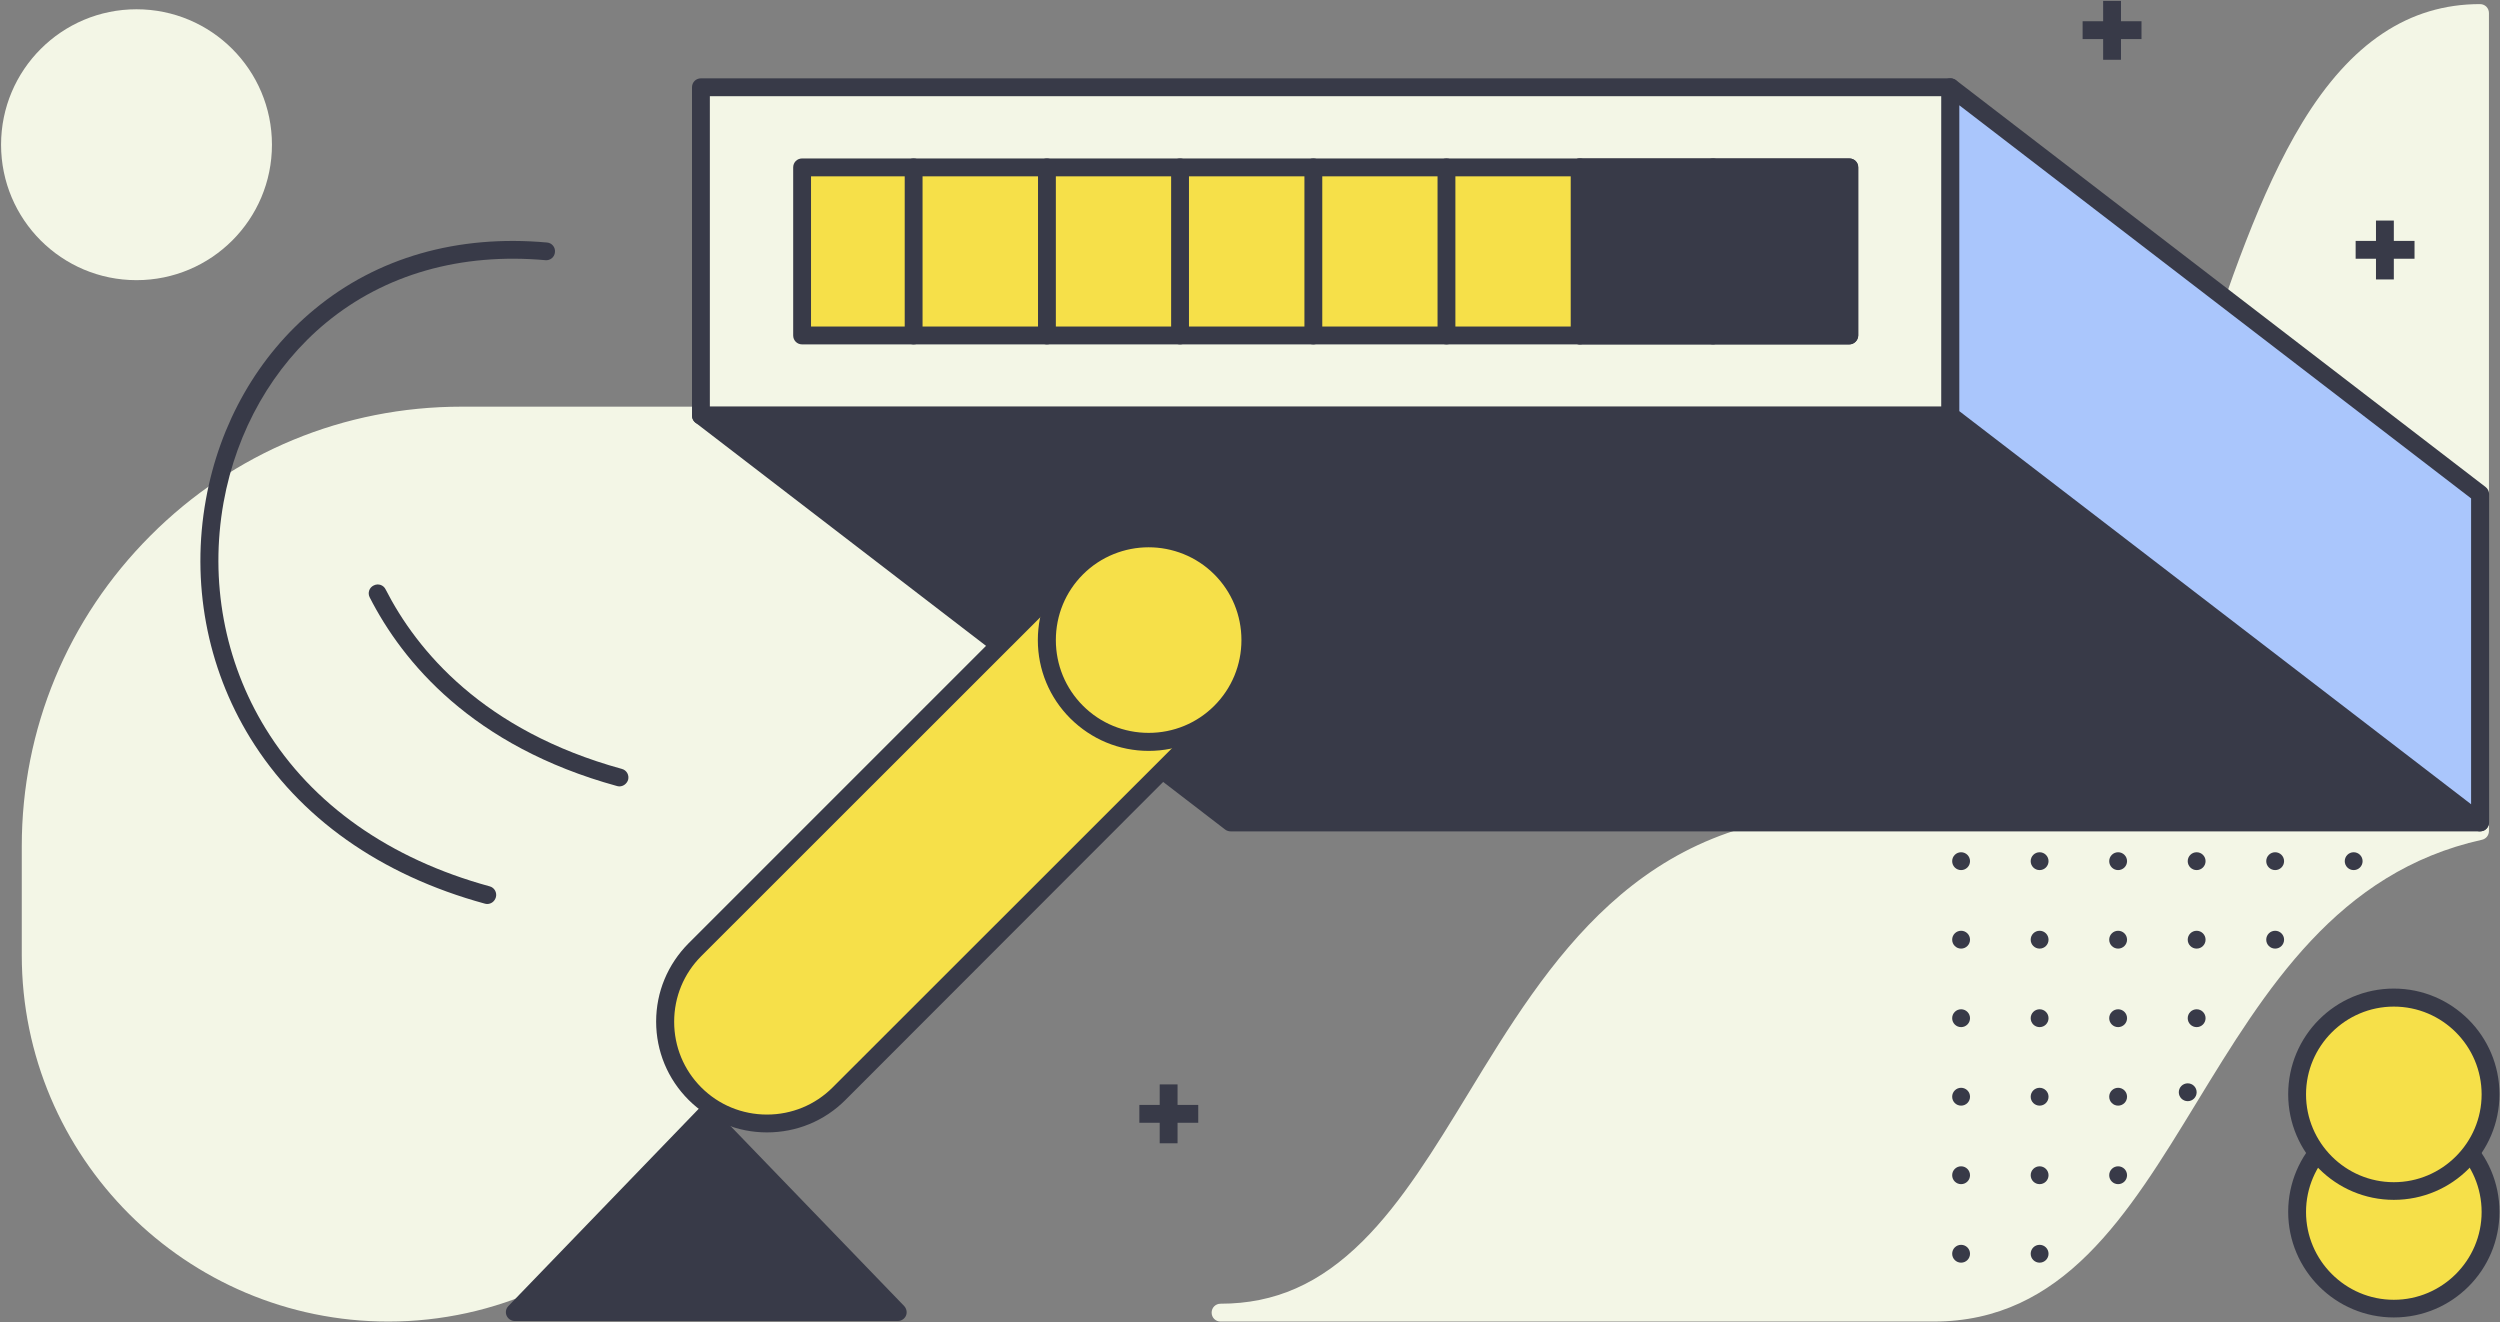 <?xml version="1.0" encoding="UTF-8"?>
<svg width="1401px" height="741px" viewBox="0 0 1401 741" version="1.1" xmlns="http://www.w3.org/2000/svg" xmlns:xlink="http://www.w3.org/1999/xlink">
    <rect x="0" y="0" width="1401" height="741" fill="#808080" stroke="none"/>
    <!-- Generator: Sketch 59.1 (86144) - https://sketch.com -->
    <title>abstract-downloading</title>
    <desc>Created with Sketch.</desc>
    <g id="Page-1" stroke="none" stroke-width="1" fill="none" fill-rule="evenodd">
        <g id="abstract-downloading" transform="translate(-258, -172)">
            <g id="Group" transform="translate(258, 172)">
                <path d="M1389.8,2.3 C1350,2.3 1317.4,24 1290.2,68.7 C1266.4,107.9 1249.2,159.3 1231,213.9 C1191.2,332.9 1150,455.9 1036.3,455.9 C918.5,455.9 867.6,539.2 822.8,612.8 C803.7,644.1 785.7,673.6 763.8,695.4 C739.7,719.4 714.4,730.6 684,730.6 C681.2,730.6 679,732.8 679,735.6 C679,738.4 681.2,740.6 684,740.6 L1083.6,740.6 C1156.1,740.6 1192.4,681.1 1230.9,618 C1269.7,554.4 1309.9,488.6 1390.9,470.6 C1393.2,470.1 1394.8,468.1 1394.8,465.7 L1394.8,7.3 C1394.8,4.5 1392.6,2.3 1389.8,2.3 Z" id="Path" fill="#F3F6E6" fill-rule="nonzero"></path>
                <circle id="Oval" fill="#383A48" fill-rule="nonzero" cx="1319" cy="482.6" r="5"></circle>
                <circle id="Oval" fill="#383A48" fill-rule="nonzero" cx="1275" cy="482.6" r="5"></circle>
                <circle id="Oval" fill="#383A48" fill-rule="nonzero" cx="1275" cy="526.6" r="5"></circle>
                <circle id="Oval" fill="#383A48" fill-rule="nonzero" cx="1231" cy="482.6" r="5"></circle>
                <circle id="Oval" fill="#383A48" fill-rule="nonzero" cx="1231" cy="526.6" r="5"></circle>
                <circle id="Oval" fill="#383A48" fill-rule="nonzero" cx="1231" cy="570.6" r="5"></circle>
                <circle id="Oval" fill="#383A48" fill-rule="nonzero" cx="1226" cy="612.1" r="5"></circle>
                <circle id="Oval" fill="#383A48" fill-rule="nonzero" cx="1187" cy="482.6" r="5"></circle>
                <circle id="Oval" fill="#383A48" fill-rule="nonzero" cx="1187" cy="526.6" r="5"></circle>
                <circle id="Oval" fill="#383A48" fill-rule="nonzero" cx="1187" cy="570.6" r="5"></circle>
                <circle id="Oval" fill="#383A48" fill-rule="nonzero" cx="1187" cy="614.6" r="5"></circle>
                <circle id="Oval" fill="#383A48" fill-rule="nonzero" cx="1187" cy="658.6" r="5"></circle>
                <circle id="Oval" fill="#383A48" fill-rule="nonzero" cx="1143" cy="482.6" r="5"></circle>
                <circle id="Oval" fill="#383A48" fill-rule="nonzero" cx="1143" cy="526.6" r="5"></circle>
                <circle id="Oval" fill="#383A48" fill-rule="nonzero" cx="1143" cy="570.6" r="5"></circle>
                <circle id="Oval" fill="#383A48" fill-rule="nonzero" cx="1143" cy="614.6" r="5"></circle>
                <circle id="Oval" fill="#383A48" fill-rule="nonzero" cx="1143" cy="658.6" r="5"></circle>
                <circle id="Oval" fill="#383A48" fill-rule="nonzero" cx="1143" cy="702.6" r="5"></circle>
                <circle id="Oval" fill="#383A48" fill-rule="nonzero" cx="1099" cy="482.6" r="5"></circle>
                <circle id="Oval" fill="#383A48" fill-rule="nonzero" cx="1099" cy="526.6" r="5"></circle>
                <circle id="Oval" fill="#383A48" fill-rule="nonzero" cx="1099" cy="570.6" r="5"></circle>
                <circle id="Oval" fill="#383A48" fill-rule="nonzero" cx="1099" cy="614.6" r="5"></circle>
                <circle id="Oval" fill="#383A48" fill-rule="nonzero" cx="1099" cy="658.6" r="5"></circle>
                <circle id="Oval" fill="#383A48" fill-rule="nonzero" cx="1099" cy="702.6" r="5"></circle>
                <path d="M747.4,230.8 C746.6,229 744.8,227.9 742.9,227.9 L258.6,227.9 C192.8,227.9 130.9,253.5 84.4,300.1 C37.9,346.6 12.2,408.5 12.2,474.3 L12.2,535.2 C12.2,648.5 104.3,740.6 217.6,740.6 C277.4,740.6 334.1,714.6 373.1,669.3 L746.7,236.2 C748,234.7 748.3,232.6 747.4,230.8 Z" id="Path" fill="#F3F6E6" fill-rule="nonzero"></path>
                <g transform="translate(1167, 0)">
                    <rect id="Rectangle" fill="#383A48" fill-rule="nonzero" x="11.6" y="0.5" width="10" height="33"></rect>
                    <g transform="translate(0, 11)">
                        <line x1="0.1" y1="5.9" x2="33.1" y2="5.9" id="Path"></line>
                        <rect id="Rectangle" fill="#383A48" fill-rule="nonzero" x="0.1" y="0.9" width="33" height="10"></rect>
                    </g>
                </g>
                <g transform="translate(1320, 123)">
                    <rect id="Rectangle" fill="#383A48" fill-rule="nonzero" x="11.5" y="0.6" width="10" height="33"></rect>
                    <g transform="translate(0, 12)">
                        <line x1="0.1" y1="5" x2="33" y2="5" id="Path"></line>
                        <rect id="Rectangle" fill="#383A48" fill-rule="nonzero" x="0.1" y="0" width="33" height="10"></rect>
                    </g>
                </g>
                <g transform="translate(638, 607)">
                    <rect id="Rectangle" fill="#383A48" fill-rule="nonzero" x="11.9" y="0.7" width="10" height="33"></rect>
                    <g transform="translate(0, 12)">
                        <line x1="0.5" y1="5.2" x2="33.4" y2="5.2" id="Path"></line>
                        <rect id="Rectangle" fill="#383A48" fill-rule="nonzero" x="0.5" y="0.2" width="33" height="10"></rect>
                    </g>
                </g>
                <g transform="translate(387, 43)" fill-rule="nonzero">
                    <g>
                        <rect id="Rectangle" fill="#F3F6E6" x="5.8" y="5.9" width="700.3" height="184"></rect>
                        <path d="M706,194.9 L5.8,194.9 C3,194.9 0.8,192.7 0.8,189.9 L0.8,5.9 C0.8,3.1 3,0.9 5.8,0.9 L706,0.9 C708.8,0.9 711,3.1 711,5.9 L711,189.9 C711,192.6 708.8,194.9 706,194.9 Z M10.8,184.9 L701,184.9 L701,10.9 L10.8,10.9 L10.8,184.9 Z" id="Shape" fill="#383A48"></path>
                    </g>
                    <g transform="translate(0, 184)" fill="#383A48">
                        <polygon id="Path" points="1002.8 233.9 706 5.9 5.8 5.9 302.6 233.9"></polygon>
                        <path d="M1002.8,238.9 L302.6,238.9 C301.5,238.9 300.4,238.5 299.6,237.9 L2.8,9.9 C1.1,8.6 0.4,6.4 1.1,4.3 C1.8,2.3 3.7,0.9 5.8,0.9 L706,0.9 C707.1,0.9 708.2,1.3 709,1.9 L1005.8,229.9 C1007.5,231.2 1008.2,233.4 1007.5,235.5 C1006.8,237.6 1005,238.9 1002.8,238.9 Z M304.3,228.9 L988.1,228.9 L704.3,10.9 L20.5,10.9 L304.3,228.9 Z" id="Shape"></path>
                    </g>
                    <g transform="translate(701, 0)">
                        <polygon id="Path" fill="#AAC6FC" points="5 5.9 301.8 233.9 301.8 417.9 5 189.9"></polygon>
                        <path d="M301.8,422.9 C300.7,422.9 299.6,422.5 298.8,421.9 L2,193.9 C0.8,193 0,191.5 0,189.9 L0,5.9 C0,4 1.1,2.3 2.8,1.4 C4.5,0.6 6.5,0.8 8.1,1.9 L304.9,229.9 C306.1,230.8 306.9,232.3 306.9,233.9 L306.9,417.9 C306.9,419.8 305.8,421.5 304.1,422.4 C303.3,422.7 302.6,422.9 301.8,422.9 Z M10,187.4 L296.8,407.7 L296.8,236.3 L10,16 L10,187.4 Z" id="Shape" fill="#383A48"></path>
                    </g>
                    <g transform="translate(57, 45)">
                        <g>
                            <rect id="Rectangle" fill="#F6E049" x="5.5" y="5.8" width="586.9" height="94.2"></rect>
                            <path d="M592.3,105 L5.5,105 C2.7,105 0.5,102.8 0.5,100 L0.5,5.8 C0.5,3 2.7,0.8 5.5,0.8 L592.4,0.8 C595.2,0.8 597.4,3 597.4,5.8 L597.4,100 C597.3,102.7 595.1,105 592.3,105 Z M10.5,95 L587.4,95 L587.4,10.8 L10.5,10.8 L10.5,95 Z" id="Shape" fill="#383A48"></path>
                        </g>
                        <g transform="translate(436, 0)" fill="#383A48">
                            <rect id="Rectangle" x="5.3" y="5.8" width="151" height="94.2"></rect>
                            <path d="M156.3,105 L5.3,105 C2.5,105 0.3,102.8 0.3,100 L0.3,5.8 C0.3,3 2.5,0.8 5.3,0.8 L156.3,0.8 C159.1,0.8 161.3,3 161.3,5.8 L161.3,100 C161.3,102.7 159.1,105 156.3,105 Z M10.3,95 L151.3,95 L151.3,10.8 L10.3,10.8 L10.3,95 Z" id="Shape"></path>
                        </g>
                        <path d="M68,105 C65.2,105 63,102.8 63,100 L63,5.8 C63,3 65.2,0.8 68,0.8 C70.8,0.8 73,3 73,5.8 L73,100 C73,102.7 70.8,105 68,105 Z" id="Path" fill="#383A48"></path>
                        <path d="M142.7,105 C139.9,105 137.7,102.8 137.7,100 L137.7,5.8 C137.7,3 139.9,0.8 142.7,0.8 C145.5,0.8 147.7,3 147.7,5.8 L147.7,100 C147.7,102.7 145.4,105 142.7,105 Z" id="Path" fill="#383A48"></path>
                        <path d="M217.3,105 C214.5,105 212.3,102.8 212.3,100 L212.3,5.8 C212.3,3 214.5,0.8 217.3,0.8 C220.1,0.8 222.3,3 222.3,5.8 L222.3,100 C222.3,102.7 220.1,105 217.3,105 Z" id="Path" fill="#383A48"></path>
                        <path d="M292,105 C289.2,105 287,102.8 287,100 L287,5.8 C287,3 289.2,0.8 292,0.8 C294.8,0.8 297,3 297,5.8 L297,100 C297,102.7 294.7,105 292,105 Z" id="Path" fill="#383A48"></path>
                        <path d="M366.6,105 C363.8,105 361.6,102.8 361.6,100 L361.6,5.8 C361.6,3 363.8,0.8 366.6,0.8 C369.4,0.8 371.6,3 371.6,5.8 L371.6,100 C371.6,102.7 369.4,105 366.6,105 Z" id="Path" fill="#383A48"></path>
                        <path d="M441.3,105 C438.5,105 436.3,102.8 436.3,100 L436.3,5.8 C436.3,3 438.5,0.8 441.3,0.8 C444.1,0.8 446.3,3 446.3,5.8 L446.3,100 C446.3,102.7 444.1,105 441.3,105 Z" id="Path" fill="#383A48"></path>
                        <path d="M516,105 C513.2,105 511,102.8 511,100 L511,5.8 C511,3 513.2,0.8 516,0.8 C518.8,0.8 521,3 521,5.8 L521,100 C521,102.7 518.7,105 516,105 Z" id="Path" fill="#383A48"></path>
                    </g>
                </g>
                <g transform="translate(283, 296)" fill-rule="nonzero">
                    <path d="M223.7,435.9 L116.4,324.7 C115.5,323.7 114.2,323.2 112.8,323.2 C111.4,323.2 110.1,323.8 109.2,324.7 L1.9,435.9 C0.5,437.3 0.1,439.5 0.9,441.3 C1.7,443.1 3.5,444.3 5.5,444.3 L220.1,444.3 C222.1,444.3 223.9,443.1 224.7,441.3 C225.5,439.5 225,437.3 223.7,435.9 Z" id="Path" fill="#383A48"></path>
                    <g transform="translate(84, 17)">
                        <path d="M317,86.1 L103.2,299.9 C80.9,322.2 44.8,322.2 22.5,299.9 L22.5,299.9 C0.2,277.6 0.2,241.5 22.5,219.2 L236.4,5.3 L317,86.1 Z" id="Path" fill="#F6E049"></path>
                        <path d="M62.8,321.6 C46.2,321.6 30.7,315.1 18.9,303.4 C7.2,291.7 0.7,276.1 0.7,259.5 C0.7,242.9 7.2,227.4 18.9,215.6 L232.8,1.7 C234.8,-0.3 237.9,-0.3 239.9,1.7 L320.6,82.4 C321.5,83.3 322.1,84.6 322.1,85.9 C322.1,87.2 321.6,88.5 320.6,89.4 L106.7,303.5 C95,315.2 79.4,321.6 62.8,321.6 Z M236.4,12.5 L26,222.8 C16.2,232.6 10.8,245.7 10.8,259.6 C10.8,273.5 16.2,286.6 26,296.4 C35.8,306.2 48.9,311.6 62.8,311.6 C76.7,311.6 89.8,306.2 99.6,296.4 L310,86.1 L236.4,12.5 Z" id="Shape" fill="#383A48"></path>
                    </g>
                    <g transform="translate(298, 0)">
                        <circle id="Oval" fill="#F6E049" cx="62.7" cy="62.7" r="57"></circle>
                        <path d="M62.7,124.8 C46.1,124.8 30.6,118.3 18.8,106.6 C7.1,94.9 0.6,79.3 0.6,62.7 C0.6,46.1 7.1,30.6 18.8,18.8 C43,-5.4 82.3,-5.4 106.5,18.8 C118.2,30.5 124.7,46.1 124.7,62.7 C124.7,79.3 118.2,94.8 106.5,106.6 C94.9,118.3 79.3,124.8 62.7,124.8 Z M62.7,10.7 C49.4,10.7 36,15.8 25.9,25.9 C16.1,35.7 10.7,48.8 10.7,62.7 C10.7,76.6 16.1,89.7 25.9,99.5 C35.7,109.3 48.8,114.7 62.7,114.7 C76.6,114.7 89.7,109.3 99.5,99.5 C109.3,89.7 114.7,76.6 114.7,62.7 C114.7,48.8 109.3,35.7 99.5,25.9 C89.4,15.8 76,10.7 62.7,10.7 Z" id="Shape" fill="#383A48"></path>
                    </g>
                </g>
                <path d="M273,506.6 C272.6,506.6 272.1,506.5 271.7,506.4 C213.1,490.4 167.7,458.2 140.2,413.5 C115.8,373.8 107,326.3 115.4,279.8 C123.1,237.1 144.7,199.3 176.4,173.2 C211.4,144.3 256.4,131.4 306.5,135.9 C309.3,136.1 311.3,138.6 311,141.3 C310.8,144.1 308.3,146.1 305.6,145.8 C258.2,141.6 215.7,153.7 182.8,180.8 C153,205.4 132.6,241.1 125.3,281.5 C117.4,325.6 125.7,370.6 148.8,408.2 C174.9,450.8 218.4,481.4 274.4,496.7 C277.1,497.4 278.6,500.2 277.9,502.8 C277.2,505.2 275.2,506.6 273,506.6 Z" id="Path" fill="#383A48" fill-rule="nonzero"></path>
                <path d="M347.1,440.7 C346.7,440.7 346.2,440.6 345.8,440.5 C264.5,418.2 225.5,370.7 207.2,334.8 C205.9,332.3 206.9,329.3 209.4,328.1 C211.9,326.8 214.9,327.8 216.1,330.3 C233.5,364.4 270.7,409.5 348.5,430.9 C351.2,431.6 352.7,434.4 352,437 C351.3,439.2 349.3,440.7 347.1,440.7 Z" id="Path" fill="#383A48" fill-rule="nonzero"></path>
                <circle id="Oval" fill="#F3F6E6" fill-rule="nonzero" cx="76.5" cy="81.1" r="75.9"></circle>
                <g transform="translate(1282, 619)" fill-rule="nonzero">
                    <circle id="Oval" fill="#F6E049" cx="59.5" cy="60.2" r="54.2"></circle>
                    <path d="M59.5,119.3 C26.9,119.3 0.3,92.8 0.3,60.1 C0.3,27.5 26.8,0.9 59.5,0.9 C92.1,0.9 118.7,27.4 118.7,60.1 C118.7,92.8 92.2,119.3 59.5,119.3 Z M59.5,11 C32.4,11 10.3,33.1 10.3,60.2 C10.3,87.3 32.4,109.4 59.5,109.4 C86.6,109.4 108.7,87.3 108.7,60.2 C108.7,33 86.7,11 59.5,11 Z" id="Shape" fill="#383A48"></path>
                </g>
                <g transform="translate(1282, 554)" fill-rule="nonzero">
                    <circle id="Oval" fill="#F6E049" cx="59.5" cy="59.2" r="54.2"></circle>
                    <path d="M59.5,118.4 C26.9,118.4 0.3,91.9 0.3,59.2 C0.3,26.5 26.8,-1.13686838e-13 59.5,-1.13686838e-13 C92.1,-1.13686838e-13 118.7,26.5 118.7,59.2 C118.7,91.9 92.2,118.4 59.5,118.4 Z M59.5,10.1 C32.4,10.1 10.3,32.2 10.3,59.3 C10.3,86.4 32.4,108.5 59.5,108.5 C86.6,108.5 108.7,86.4 108.7,59.3 C108.7,32.2 86.7,10.1 59.5,10.1 Z" id="Shape" fill="#383A48"></path>
                </g>
            </g>
        </g>
    </g>
</svg>